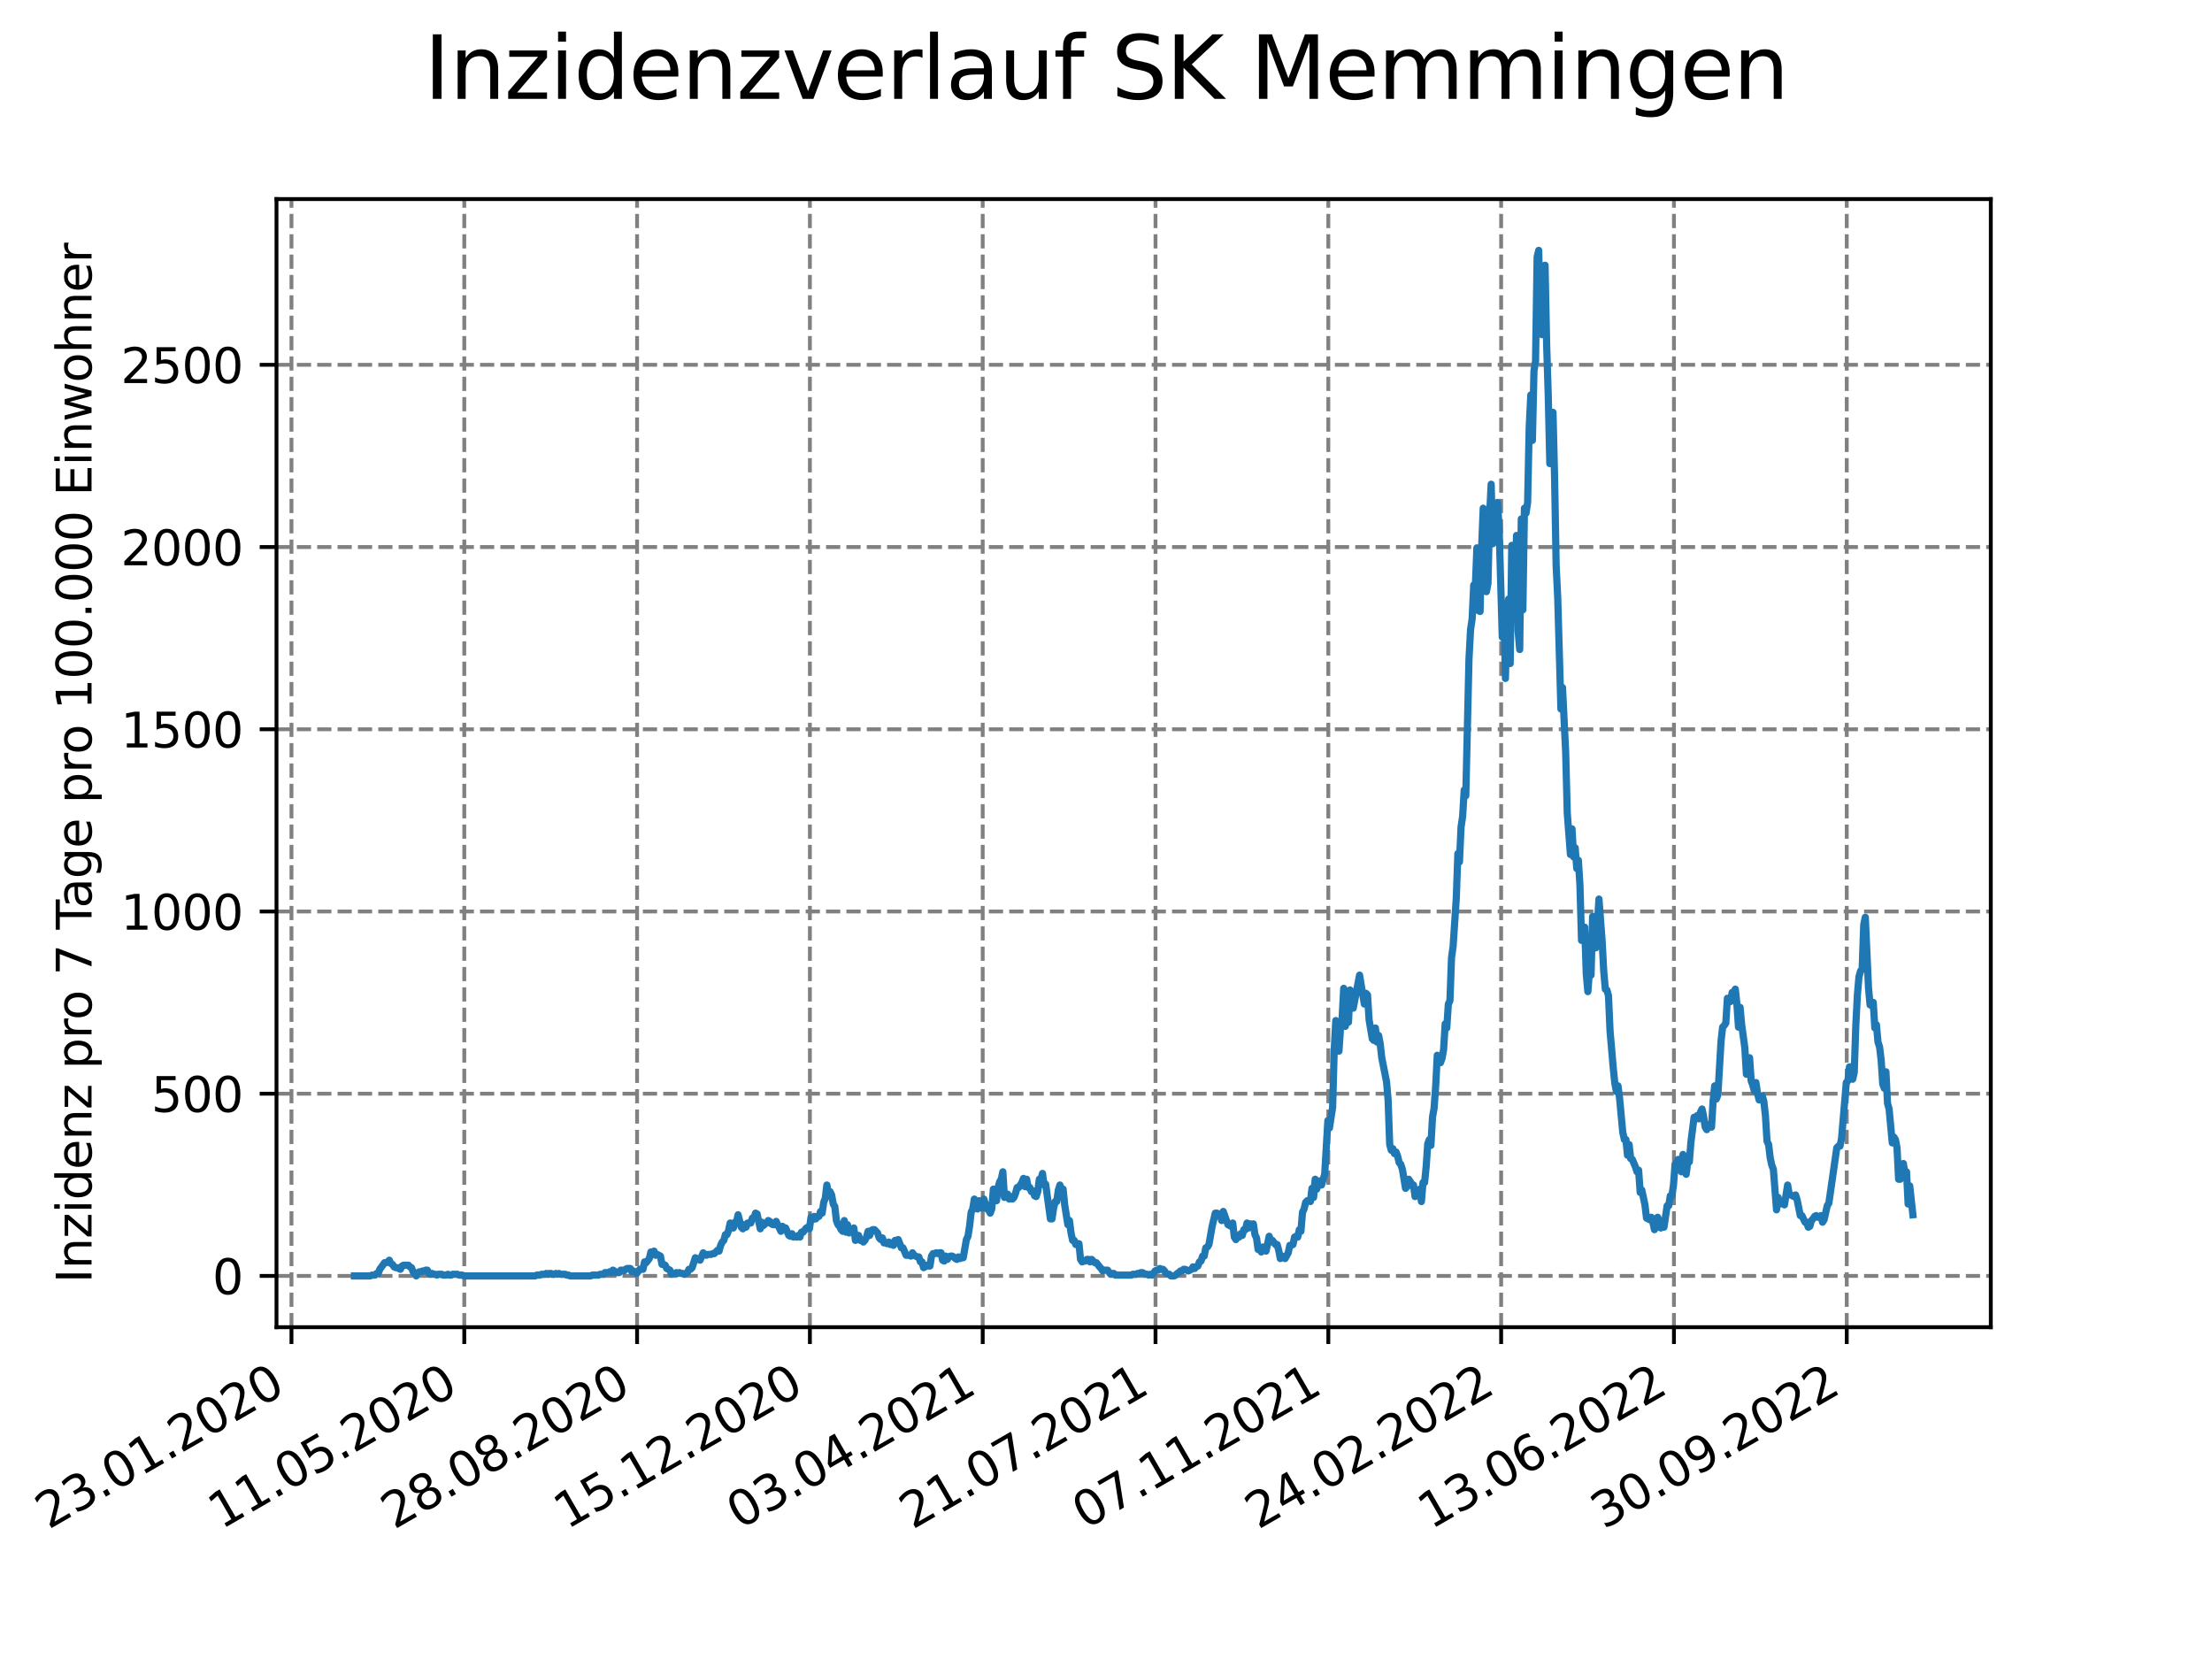<?xml version="1.0" encoding="utf-8" standalone="no"?>
<!DOCTYPE svg PUBLIC "-//W3C//DTD SVG 1.1//EN"
  "http://www.w3.org/Graphics/SVG/1.1/DTD/svg11.dtd">
<svg xmlns:xlink="http://www.w3.org/1999/xlink" width="460.8pt" height="345.6pt" viewBox="0 0 460.8 345.6" xmlns="http://www.w3.org/2000/svg" version="1.1">
 <defs>
  <style type="text/css">*{stroke-linejoin: round; stroke-linecap: butt}</style>
 </defs>
 <g id="figure_1">
  <g id="patch_1">
   <path d="M 0 345.6 
L 460.8 345.6 
L 460.8 0 
L 0 0 
z
" style="fill: #ffffff"/>
  </g>
  <g id="axes_1">
   <g id="patch_2">
    <path d="M 57.6 276.48 
L 414.72 276.48 
L 414.72 41.472 
L 57.6 41.472 
z
" style="fill: #ffffff"/>
   </g>
   <g id="matplotlib.axis_1">
    <g id="xtick_1">
     <g id="line2d_1">
      <path d="M 60.718 276.48 
L 60.718 41.472 
" clip-path="url(#pa6c1344ad5)" style="fill: none; stroke-dasharray: 2.96,1.28; stroke-dashoffset: 0; stroke: #808080; stroke-width: 0.8"/>
     </g>
     <g id="line2d_2">
      <defs>
       <path id="m0ba56f2c6d" d="M 0 0 
L 0 3.5 
" style="stroke: #000000; stroke-width: 0.8"/>
      </defs>
      <g>
       <use xlink:href="#m0ba56f2c6d" x="60.718" y="276.48" style="stroke: #000000; stroke-width: 0.8"/>
      </g>
     </g>
     <g id="text_1">
      <!-- 23.01.2020 -->
      <g transform="translate(10.093 318.689) rotate(-30) scale(0.1 -0.1)">
       <defs>
        <path id="DejaVuSans-32" d="M 1228 531 
L 3431 531 
L 3431 0 
L 469 0 
L 469 531 
Q 828 903 1448 1529 
Q 2069 2156 2228 2338 
Q 2531 2678 2651 2914 
Q 2772 3150 2772 3378 
Q 2772 3750 2511 3984 
Q 2250 4219 1831 4219 
Q 1534 4219 1204 4116 
Q 875 4013 500 3803 
L 500 4441 
Q 881 4594 1212 4672 
Q 1544 4750 1819 4750 
Q 2544 4750 2975 4387 
Q 3406 4025 3406 3419 
Q 3406 3131 3298 2873 
Q 3191 2616 2906 2266 
Q 2828 2175 2409 1742 
Q 1991 1309 1228 531 
z
" transform="scale(0.016)"/>
        <path id="DejaVuSans-33" d="M 2597 2516 
Q 3050 2419 3304 2112 
Q 3559 1806 3559 1356 
Q 3559 666 3084 287 
Q 2609 -91 1734 -91 
Q 1441 -91 1130 -33 
Q 819 25 488 141 
L 488 750 
Q 750 597 1062 519 
Q 1375 441 1716 441 
Q 2309 441 2620 675 
Q 2931 909 2931 1356 
Q 2931 1769 2642 2001 
Q 2353 2234 1838 2234 
L 1294 2234 
L 1294 2753 
L 1863 2753 
Q 2328 2753 2575 2939 
Q 2822 3125 2822 3475 
Q 2822 3834 2567 4026 
Q 2313 4219 1838 4219 
Q 1578 4219 1281 4162 
Q 984 4106 628 3988 
L 628 4550 
Q 988 4650 1302 4700 
Q 1616 4750 1894 4750 
Q 2613 4750 3031 4423 
Q 3450 4097 3450 3541 
Q 3450 3153 3228 2886 
Q 3006 2619 2597 2516 
z
" transform="scale(0.016)"/>
        <path id="DejaVuSans-2e" d="M 684 794 
L 1344 794 
L 1344 0 
L 684 0 
L 684 794 
z
" transform="scale(0.016)"/>
        <path id="DejaVuSans-30" d="M 2034 4250 
Q 1547 4250 1301 3770 
Q 1056 3291 1056 2328 
Q 1056 1369 1301 889 
Q 1547 409 2034 409 
Q 2525 409 2770 889 
Q 3016 1369 3016 2328 
Q 3016 3291 2770 3770 
Q 2525 4250 2034 4250 
z
M 2034 4750 
Q 2819 4750 3233 4129 
Q 3647 3509 3647 2328 
Q 3647 1150 3233 529 
Q 2819 -91 2034 -91 
Q 1250 -91 836 529 
Q 422 1150 422 2328 
Q 422 3509 836 4129 
Q 1250 4750 2034 4750 
z
" transform="scale(0.016)"/>
        <path id="DejaVuSans-31" d="M 794 531 
L 1825 531 
L 1825 4091 
L 703 3866 
L 703 4441 
L 1819 4666 
L 2450 4666 
L 2450 531 
L 3481 531 
L 3481 0 
L 794 0 
L 794 531 
z
" transform="scale(0.016)"/>
       </defs>
       <use xlink:href="#DejaVuSans-32"/>
       <use xlink:href="#DejaVuSans-33" x="63.623"/>
       <use xlink:href="#DejaVuSans-2e" x="127.246"/>
       <use xlink:href="#DejaVuSans-30" x="159.033"/>
       <use xlink:href="#DejaVuSans-31" x="222.656"/>
       <use xlink:href="#DejaVuSans-2e" x="286.279"/>
       <use xlink:href="#DejaVuSans-32" x="318.066"/>
       <use xlink:href="#DejaVuSans-30" x="381.689"/>
       <use xlink:href="#DejaVuSans-32" x="445.312"/>
       <use xlink:href="#DejaVuSans-30" x="508.936"/>
      </g>
     </g>
    </g>
    <g id="xtick_2">
     <g id="line2d_3">
      <path d="M 96.718 276.48 
L 96.718 41.472 
" clip-path="url(#pa6c1344ad5)" style="fill: none; stroke-dasharray: 2.96,1.28; stroke-dashoffset: 0; stroke: #808080; stroke-width: 0.8"/>
     </g>
     <g id="line2d_4">
      <g>
       <use xlink:href="#m0ba56f2c6d" x="96.718" y="276.48" style="stroke: #000000; stroke-width: 0.8"/>
      </g>
     </g>
     <g id="text_2">
      <!-- 11.05.2020 -->
      <g transform="translate(46.092 318.689) rotate(-30) scale(0.1 -0.1)">
       <defs>
        <path id="DejaVuSans-35" d="M 691 4666 
L 3169 4666 
L 3169 4134 
L 1269 4134 
L 1269 2991 
Q 1406 3038 1543 3061 
Q 1681 3084 1819 3084 
Q 2600 3084 3056 2656 
Q 3513 2228 3513 1497 
Q 3513 744 3044 326 
Q 2575 -91 1722 -91 
Q 1428 -91 1123 -41 
Q 819 9 494 109 
L 494 744 
Q 775 591 1075 516 
Q 1375 441 1709 441 
Q 2250 441 2565 725 
Q 2881 1009 2881 1497 
Q 2881 1984 2565 2268 
Q 2250 2553 1709 2553 
Q 1456 2553 1204 2497 
Q 953 2441 691 2322 
L 691 4666 
z
" transform="scale(0.016)"/>
       </defs>
       <use xlink:href="#DejaVuSans-31"/>
       <use xlink:href="#DejaVuSans-31" x="63.623"/>
       <use xlink:href="#DejaVuSans-2e" x="127.246"/>
       <use xlink:href="#DejaVuSans-30" x="159.033"/>
       <use xlink:href="#DejaVuSans-35" x="222.656"/>
       <use xlink:href="#DejaVuSans-2e" x="286.279"/>
       <use xlink:href="#DejaVuSans-32" x="318.066"/>
       <use xlink:href="#DejaVuSans-30" x="381.689"/>
       <use xlink:href="#DejaVuSans-32" x="445.312"/>
       <use xlink:href="#DejaVuSans-30" x="508.936"/>
      </g>
     </g>
    </g>
    <g id="xtick_3">
     <g id="line2d_5">
      <path d="M 132.717 276.48 
L 132.717 41.472 
" clip-path="url(#pa6c1344ad5)" style="fill: none; stroke-dasharray: 2.96,1.28; stroke-dashoffset: 0; stroke: #808080; stroke-width: 0.8"/>
     </g>
     <g id="line2d_6">
      <g>
       <use xlink:href="#m0ba56f2c6d" x="132.717" y="276.48" style="stroke: #000000; stroke-width: 0.8"/>
      </g>
     </g>
     <g id="text_3">
      <!-- 28.08.2020 -->
      <g transform="translate(82.092 318.689) rotate(-30) scale(0.1 -0.1)">
       <defs>
        <path id="DejaVuSans-38" d="M 2034 2216 
Q 1584 2216 1326 1975 
Q 1069 1734 1069 1313 
Q 1069 891 1326 650 
Q 1584 409 2034 409 
Q 2484 409 2743 651 
Q 3003 894 3003 1313 
Q 3003 1734 2745 1975 
Q 2488 2216 2034 2216 
z
M 1403 2484 
Q 997 2584 770 2862 
Q 544 3141 544 3541 
Q 544 4100 942 4425 
Q 1341 4750 2034 4750 
Q 2731 4750 3128 4425 
Q 3525 4100 3525 3541 
Q 3525 3141 3298 2862 
Q 3072 2584 2669 2484 
Q 3125 2378 3379 2068 
Q 3634 1759 3634 1313 
Q 3634 634 3220 271 
Q 2806 -91 2034 -91 
Q 1263 -91 848 271 
Q 434 634 434 1313 
Q 434 1759 690 2068 
Q 947 2378 1403 2484 
z
M 1172 3481 
Q 1172 3119 1398 2916 
Q 1625 2713 2034 2713 
Q 2441 2713 2670 2916 
Q 2900 3119 2900 3481 
Q 2900 3844 2670 4047 
Q 2441 4250 2034 4250 
Q 1625 4250 1398 4047 
Q 1172 3844 1172 3481 
z
" transform="scale(0.016)"/>
       </defs>
       <use xlink:href="#DejaVuSans-32"/>
       <use xlink:href="#DejaVuSans-38" x="63.623"/>
       <use xlink:href="#DejaVuSans-2e" x="127.246"/>
       <use xlink:href="#DejaVuSans-30" x="159.033"/>
       <use xlink:href="#DejaVuSans-38" x="222.656"/>
       <use xlink:href="#DejaVuSans-2e" x="286.279"/>
       <use xlink:href="#DejaVuSans-32" x="318.066"/>
       <use xlink:href="#DejaVuSans-30" x="381.689"/>
       <use xlink:href="#DejaVuSans-32" x="445.312"/>
       <use xlink:href="#DejaVuSans-30" x="508.936"/>
      </g>
     </g>
    </g>
    <g id="xtick_4">
     <g id="line2d_7">
      <path d="M 168.716 276.48 
L 168.716 41.472 
" clip-path="url(#pa6c1344ad5)" style="fill: none; stroke-dasharray: 2.96,1.28; stroke-dashoffset: 0; stroke: #808080; stroke-width: 0.8"/>
     </g>
     <g id="line2d_8">
      <g>
       <use xlink:href="#m0ba56f2c6d" x="168.716" y="276.48" style="stroke: #000000; stroke-width: 0.8"/>
      </g>
     </g>
     <g id="text_4">
      <!-- 15.12.2020 -->
      <g transform="translate(118.091 318.689) rotate(-30) scale(0.1 -0.1)">
       <use xlink:href="#DejaVuSans-31"/>
       <use xlink:href="#DejaVuSans-35" x="63.623"/>
       <use xlink:href="#DejaVuSans-2e" x="127.246"/>
       <use xlink:href="#DejaVuSans-31" x="159.033"/>
       <use xlink:href="#DejaVuSans-32" x="222.656"/>
       <use xlink:href="#DejaVuSans-2e" x="286.279"/>
       <use xlink:href="#DejaVuSans-32" x="318.066"/>
       <use xlink:href="#DejaVuSans-30" x="381.689"/>
       <use xlink:href="#DejaVuSans-32" x="445.312"/>
       <use xlink:href="#DejaVuSans-30" x="508.936"/>
      </g>
     </g>
    </g>
    <g id="xtick_5">
     <g id="line2d_9">
      <path d="M 204.716 276.48 
L 204.716 41.472 
" clip-path="url(#pa6c1344ad5)" style="fill: none; stroke-dasharray: 2.96,1.28; stroke-dashoffset: 0; stroke: #808080; stroke-width: 0.8"/>
     </g>
     <g id="line2d_10">
      <g>
       <use xlink:href="#m0ba56f2c6d" x="204.716" y="276.48" style="stroke: #000000; stroke-width: 0.8"/>
      </g>
     </g>
     <g id="text_5">
      <!-- 03.04.2021 -->
      <g transform="translate(154.09 318.689) rotate(-30) scale(0.1 -0.1)">
       <defs>
        <path id="DejaVuSans-34" d="M 2419 4116 
L 825 1625 
L 2419 1625 
L 2419 4116 
z
M 2253 4666 
L 3047 4666 
L 3047 1625 
L 3713 1625 
L 3713 1100 
L 3047 1100 
L 3047 0 
L 2419 0 
L 2419 1100 
L 313 1100 
L 313 1709 
L 2253 4666 
z
" transform="scale(0.016)"/>
       </defs>
       <use xlink:href="#DejaVuSans-30"/>
       <use xlink:href="#DejaVuSans-33" x="63.623"/>
       <use xlink:href="#DejaVuSans-2e" x="127.246"/>
       <use xlink:href="#DejaVuSans-30" x="159.033"/>
       <use xlink:href="#DejaVuSans-34" x="222.656"/>
       <use xlink:href="#DejaVuSans-2e" x="286.279"/>
       <use xlink:href="#DejaVuSans-32" x="318.066"/>
       <use xlink:href="#DejaVuSans-30" x="381.689"/>
       <use xlink:href="#DejaVuSans-32" x="445.312"/>
       <use xlink:href="#DejaVuSans-31" x="508.936"/>
      </g>
     </g>
    </g>
    <g id="xtick_6">
     <g id="line2d_11">
      <path d="M 240.715 276.48 
L 240.715 41.472 
" clip-path="url(#pa6c1344ad5)" style="fill: none; stroke-dasharray: 2.96,1.28; stroke-dashoffset: 0; stroke: #808080; stroke-width: 0.8"/>
     </g>
     <g id="line2d_12">
      <g>
       <use xlink:href="#m0ba56f2c6d" x="240.715" y="276.48" style="stroke: #000000; stroke-width: 0.8"/>
      </g>
     </g>
     <g id="text_6">
      <!-- 21.07.2021 -->
      <g transform="translate(190.09 318.689) rotate(-30) scale(0.1 -0.1)">
       <defs>
        <path id="DejaVuSans-37" d="M 525 4666 
L 3525 4666 
L 3525 4397 
L 1831 0 
L 1172 0 
L 2766 4134 
L 525 4134 
L 525 4666 
z
" transform="scale(0.016)"/>
       </defs>
       <use xlink:href="#DejaVuSans-32"/>
       <use xlink:href="#DejaVuSans-31" x="63.623"/>
       <use xlink:href="#DejaVuSans-2e" x="127.246"/>
       <use xlink:href="#DejaVuSans-30" x="159.033"/>
       <use xlink:href="#DejaVuSans-37" x="222.656"/>
       <use xlink:href="#DejaVuSans-2e" x="286.279"/>
       <use xlink:href="#DejaVuSans-32" x="318.066"/>
       <use xlink:href="#DejaVuSans-30" x="381.689"/>
       <use xlink:href="#DejaVuSans-32" x="445.312"/>
       <use xlink:href="#DejaVuSans-31" x="508.936"/>
      </g>
     </g>
    </g>
    <g id="xtick_7">
     <g id="line2d_13">
      <path d="M 276.714 276.48 
L 276.714 41.472 
" clip-path="url(#pa6c1344ad5)" style="fill: none; stroke-dasharray: 2.96,1.28; stroke-dashoffset: 0; stroke: #808080; stroke-width: 0.8"/>
     </g>
     <g id="line2d_14">
      <g>
       <use xlink:href="#m0ba56f2c6d" x="276.714" y="276.48" style="stroke: #000000; stroke-width: 0.8"/>
      </g>
     </g>
     <g id="text_7">
      <!-- 07.11.2021 -->
      <g transform="translate(226.089 318.689) rotate(-30) scale(0.1 -0.1)">
       <use xlink:href="#DejaVuSans-30"/>
       <use xlink:href="#DejaVuSans-37" x="63.623"/>
       <use xlink:href="#DejaVuSans-2e" x="127.246"/>
       <use xlink:href="#DejaVuSans-31" x="159.033"/>
       <use xlink:href="#DejaVuSans-31" x="222.656"/>
       <use xlink:href="#DejaVuSans-2e" x="286.279"/>
       <use xlink:href="#DejaVuSans-32" x="318.066"/>
       <use xlink:href="#DejaVuSans-30" x="381.689"/>
       <use xlink:href="#DejaVuSans-32" x="445.312"/>
       <use xlink:href="#DejaVuSans-31" x="508.936"/>
      </g>
     </g>
    </g>
    <g id="xtick_8">
     <g id="line2d_15">
      <path d="M 312.714 276.48 
L 312.714 41.472 
" clip-path="url(#pa6c1344ad5)" style="fill: none; stroke-dasharray: 2.96,1.28; stroke-dashoffset: 0; stroke: #808080; stroke-width: 0.8"/>
     </g>
     <g id="line2d_16">
      <g>
       <use xlink:href="#m0ba56f2c6d" x="312.714" y="276.48" style="stroke: #000000; stroke-width: 0.8"/>
      </g>
     </g>
     <g id="text_8">
      <!-- 24.02.2022 -->
      <g transform="translate(262.088 318.689) rotate(-30) scale(0.1 -0.1)">
       <use xlink:href="#DejaVuSans-32"/>
       <use xlink:href="#DejaVuSans-34" x="63.623"/>
       <use xlink:href="#DejaVuSans-2e" x="127.246"/>
       <use xlink:href="#DejaVuSans-30" x="159.033"/>
       <use xlink:href="#DejaVuSans-32" x="222.656"/>
       <use xlink:href="#DejaVuSans-2e" x="286.279"/>
       <use xlink:href="#DejaVuSans-32" x="318.066"/>
       <use xlink:href="#DejaVuSans-30" x="381.689"/>
       <use xlink:href="#DejaVuSans-32" x="445.312"/>
       <use xlink:href="#DejaVuSans-32" x="508.936"/>
      </g>
     </g>
    </g>
    <g id="xtick_9">
     <g id="line2d_17">
      <path d="M 348.713 276.48 
L 348.713 41.472 
" clip-path="url(#pa6c1344ad5)" style="fill: none; stroke-dasharray: 2.96,1.28; stroke-dashoffset: 0; stroke: #808080; stroke-width: 0.8"/>
     </g>
     <g id="line2d_18">
      <g>
       <use xlink:href="#m0ba56f2c6d" x="348.713" y="276.48" style="stroke: #000000; stroke-width: 0.8"/>
      </g>
     </g>
     <g id="text_9">
      <!-- 13.06.2022 -->
      <g transform="translate(298.088 318.689) rotate(-30) scale(0.1 -0.1)">
       <defs>
        <path id="DejaVuSans-36" d="M 2113 2584 
Q 1688 2584 1439 2293 
Q 1191 2003 1191 1497 
Q 1191 994 1439 701 
Q 1688 409 2113 409 
Q 2538 409 2786 701 
Q 3034 994 3034 1497 
Q 3034 2003 2786 2293 
Q 2538 2584 2113 2584 
z
M 3366 4563 
L 3366 3988 
Q 3128 4100 2886 4159 
Q 2644 4219 2406 4219 
Q 1781 4219 1451 3797 
Q 1122 3375 1075 2522 
Q 1259 2794 1537 2939 
Q 1816 3084 2150 3084 
Q 2853 3084 3261 2657 
Q 3669 2231 3669 1497 
Q 3669 778 3244 343 
Q 2819 -91 2113 -91 
Q 1303 -91 875 529 
Q 447 1150 447 2328 
Q 447 3434 972 4092 
Q 1497 4750 2381 4750 
Q 2619 4750 2861 4703 
Q 3103 4656 3366 4563 
z
" transform="scale(0.016)"/>
       </defs>
       <use xlink:href="#DejaVuSans-31"/>
       <use xlink:href="#DejaVuSans-33" x="63.623"/>
       <use xlink:href="#DejaVuSans-2e" x="127.246"/>
       <use xlink:href="#DejaVuSans-30" x="159.033"/>
       <use xlink:href="#DejaVuSans-36" x="222.656"/>
       <use xlink:href="#DejaVuSans-2e" x="286.279"/>
       <use xlink:href="#DejaVuSans-32" x="318.066"/>
       <use xlink:href="#DejaVuSans-30" x="381.689"/>
       <use xlink:href="#DejaVuSans-32" x="445.312"/>
       <use xlink:href="#DejaVuSans-32" x="508.936"/>
      </g>
     </g>
    </g>
    <g id="xtick_10">
     <g id="line2d_19">
      <path d="M 384.712 276.48 
L 384.712 41.472 
" clip-path="url(#pa6c1344ad5)" style="fill: none; stroke-dasharray: 2.96,1.28; stroke-dashoffset: 0; stroke: #808080; stroke-width: 0.8"/>
     </g>
     <g id="line2d_20">
      <g>
       <use xlink:href="#m0ba56f2c6d" x="384.712" y="276.48" style="stroke: #000000; stroke-width: 0.8"/>
      </g>
     </g>
     <g id="text_10">
      <!-- 30.09.2022 -->
      <g transform="translate(334.087 318.689) rotate(-30) scale(0.1 -0.1)">
       <defs>
        <path id="DejaVuSans-39" d="M 703 97 
L 703 672 
Q 941 559 1184 500 
Q 1428 441 1663 441 
Q 2288 441 2617 861 
Q 2947 1281 2994 2138 
Q 2813 1869 2534 1725 
Q 2256 1581 1919 1581 
Q 1219 1581 811 2004 
Q 403 2428 403 3163 
Q 403 3881 828 4315 
Q 1253 4750 1959 4750 
Q 2769 4750 3195 4129 
Q 3622 3509 3622 2328 
Q 3622 1225 3098 567 
Q 2575 -91 1691 -91 
Q 1453 -91 1209 -44 
Q 966 3 703 97 
z
M 1959 2075 
Q 2384 2075 2632 2365 
Q 2881 2656 2881 3163 
Q 2881 3666 2632 3958 
Q 2384 4250 1959 4250 
Q 1534 4250 1286 3958 
Q 1038 3666 1038 3163 
Q 1038 2656 1286 2365 
Q 1534 2075 1959 2075 
z
" transform="scale(0.016)"/>
       </defs>
       <use xlink:href="#DejaVuSans-33"/>
       <use xlink:href="#DejaVuSans-30" x="63.623"/>
       <use xlink:href="#DejaVuSans-2e" x="127.246"/>
       <use xlink:href="#DejaVuSans-30" x="159.033"/>
       <use xlink:href="#DejaVuSans-39" x="222.656"/>
       <use xlink:href="#DejaVuSans-2e" x="286.279"/>
       <use xlink:href="#DejaVuSans-32" x="318.066"/>
       <use xlink:href="#DejaVuSans-30" x="381.689"/>
       <use xlink:href="#DejaVuSans-32" x="445.312"/>
       <use xlink:href="#DejaVuSans-32" x="508.936"/>
      </g>
     </g>
    </g>
   </g>
   <g id="matplotlib.axis_2">
    <g id="ytick_1">
     <g id="line2d_21">
      <path d="M 57.6 265.798 
L 414.72 265.798 
" clip-path="url(#pa6c1344ad5)" style="fill: none; stroke-dasharray: 2.96,1.28; stroke-dashoffset: 0; stroke: #808080; stroke-width: 0.8"/>
     </g>
     <g id="line2d_22">
      <defs>
       <path id="mfa072cc24a" d="M 0 0 
L -3.5 0 
" style="stroke: #000000; stroke-width: 0.8"/>
      </defs>
      <g>
       <use xlink:href="#mfa072cc24a" x="57.6" y="265.798" style="stroke: #000000; stroke-width: 0.8"/>
      </g>
     </g>
     <g id="text_11">
      <!-- 0 -->
      <g transform="translate(44.237 269.597) scale(0.1 -0.1)">
       <use xlink:href="#DejaVuSans-30"/>
      </g>
     </g>
    </g>
    <g id="ytick_2">
     <g id="line2d_23">
      <path d="M 57.6 227.838 
L 414.72 227.838 
" clip-path="url(#pa6c1344ad5)" style="fill: none; stroke-dasharray: 2.96,1.28; stroke-dashoffset: 0; stroke: #808080; stroke-width: 0.8"/>
     </g>
     <g id="line2d_24">
      <g>
       <use xlink:href="#mfa072cc24a" x="57.6" y="227.838" style="stroke: #000000; stroke-width: 0.8"/>
      </g>
     </g>
     <g id="text_12">
      <!-- 500 -->
      <g transform="translate(31.512 231.637) scale(0.1 -0.1)">
       <use xlink:href="#DejaVuSans-35"/>
       <use xlink:href="#DejaVuSans-30" x="63.623"/>
       <use xlink:href="#DejaVuSans-30" x="127.246"/>
      </g>
     </g>
    </g>
    <g id="ytick_3">
     <g id="line2d_25">
      <path d="M 57.6 189.878 
L 414.72 189.878 
" clip-path="url(#pa6c1344ad5)" style="fill: none; stroke-dasharray: 2.96,1.28; stroke-dashoffset: 0; stroke: #808080; stroke-width: 0.8"/>
     </g>
     <g id="line2d_26">
      <g>
       <use xlink:href="#mfa072cc24a" x="57.6" y="189.878" style="stroke: #000000; stroke-width: 0.8"/>
      </g>
     </g>
     <g id="text_13">
      <!-- 1000 -->
      <g transform="translate(25.15 193.677) scale(0.1 -0.1)">
       <use xlink:href="#DejaVuSans-31"/>
       <use xlink:href="#DejaVuSans-30" x="63.623"/>
       <use xlink:href="#DejaVuSans-30" x="127.246"/>
       <use xlink:href="#DejaVuSans-30" x="190.869"/>
      </g>
     </g>
    </g>
    <g id="ytick_4">
     <g id="line2d_27">
      <path d="M 57.6 151.918 
L 414.72 151.918 
" clip-path="url(#pa6c1344ad5)" style="fill: none; stroke-dasharray: 2.96,1.28; stroke-dashoffset: 0; stroke: #808080; stroke-width: 0.8"/>
     </g>
     <g id="line2d_28">
      <g>
       <use xlink:href="#mfa072cc24a" x="57.6" y="151.918" style="stroke: #000000; stroke-width: 0.8"/>
      </g>
     </g>
     <g id="text_14">
      <!-- 1500 -->
      <g transform="translate(25.15 155.717) scale(0.1 -0.1)">
       <use xlink:href="#DejaVuSans-31"/>
       <use xlink:href="#DejaVuSans-35" x="63.623"/>
       <use xlink:href="#DejaVuSans-30" x="127.246"/>
       <use xlink:href="#DejaVuSans-30" x="190.869"/>
      </g>
     </g>
    </g>
    <g id="ytick_5">
     <g id="line2d_29">
      <path d="M 57.6 113.958 
L 414.72 113.958 
" clip-path="url(#pa6c1344ad5)" style="fill: none; stroke-dasharray: 2.96,1.28; stroke-dashoffset: 0; stroke: #808080; stroke-width: 0.8"/>
     </g>
     <g id="line2d_30">
      <g>
       <use xlink:href="#mfa072cc24a" x="57.6" y="113.958" style="stroke: #000000; stroke-width: 0.8"/>
      </g>
     </g>
     <g id="text_15">
      <!-- 2000 -->
      <g transform="translate(25.15 117.757) scale(0.1 -0.1)">
       <use xlink:href="#DejaVuSans-32"/>
       <use xlink:href="#DejaVuSans-30" x="63.623"/>
       <use xlink:href="#DejaVuSans-30" x="127.246"/>
       <use xlink:href="#DejaVuSans-30" x="190.869"/>
      </g>
     </g>
    </g>
    <g id="ytick_6">
     <g id="line2d_31">
      <path d="M 57.6 75.998 
L 414.72 75.998 
" clip-path="url(#pa6c1344ad5)" style="fill: none; stroke-dasharray: 2.96,1.28; stroke-dashoffset: 0; stroke: #808080; stroke-width: 0.8"/>
     </g>
     <g id="line2d_32">
      <g>
       <use xlink:href="#mfa072cc24a" x="57.6" y="75.998" style="stroke: #000000; stroke-width: 0.8"/>
      </g>
     </g>
     <g id="text_16">
      <!-- 2500 -->
      <g transform="translate(25.15 79.797) scale(0.1 -0.1)">
       <use xlink:href="#DejaVuSans-32"/>
       <use xlink:href="#DejaVuSans-35" x="63.623"/>
       <use xlink:href="#DejaVuSans-30" x="127.246"/>
       <use xlink:href="#DejaVuSans-30" x="190.869"/>
      </g>
     </g>
    </g>
    <g id="text_17">
     <!-- Inzidenz pro 7 Tage pro 100.000 Einwohner -->
     <g transform="translate(19.07 267.301) rotate(-90) scale(0.1 -0.1)">
      <defs>
       <path id="DejaVuSans-49" d="M 628 4666 
L 1259 4666 
L 1259 0 
L 628 0 
L 628 4666 
z
" transform="scale(0.016)"/>
       <path id="DejaVuSans-6e" d="M 3513 2113 
L 3513 0 
L 2938 0 
L 2938 2094 
Q 2938 2591 2744 2837 
Q 2550 3084 2163 3084 
Q 1697 3084 1428 2787 
Q 1159 2491 1159 1978 
L 1159 0 
L 581 0 
L 581 3500 
L 1159 3500 
L 1159 2956 
Q 1366 3272 1645 3428 
Q 1925 3584 2291 3584 
Q 2894 3584 3203 3211 
Q 3513 2838 3513 2113 
z
" transform="scale(0.016)"/>
       <path id="DejaVuSans-7a" d="M 353 3500 
L 3084 3500 
L 3084 2975 
L 922 459 
L 3084 459 
L 3084 0 
L 275 0 
L 275 525 
L 2438 3041 
L 353 3041 
L 353 3500 
z
" transform="scale(0.016)"/>
       <path id="DejaVuSans-69" d="M 603 3500 
L 1178 3500 
L 1178 0 
L 603 0 
L 603 3500 
z
M 603 4863 
L 1178 4863 
L 1178 4134 
L 603 4134 
L 603 4863 
z
" transform="scale(0.016)"/>
       <path id="DejaVuSans-64" d="M 2906 2969 
L 2906 4863 
L 3481 4863 
L 3481 0 
L 2906 0 
L 2906 525 
Q 2725 213 2448 61 
Q 2172 -91 1784 -91 
Q 1150 -91 751 415 
Q 353 922 353 1747 
Q 353 2572 751 3078 
Q 1150 3584 1784 3584 
Q 2172 3584 2448 3432 
Q 2725 3281 2906 2969 
z
M 947 1747 
Q 947 1113 1208 752 
Q 1469 391 1925 391 
Q 2381 391 2643 752 
Q 2906 1113 2906 1747 
Q 2906 2381 2643 2742 
Q 2381 3103 1925 3103 
Q 1469 3103 1208 2742 
Q 947 2381 947 1747 
z
" transform="scale(0.016)"/>
       <path id="DejaVuSans-65" d="M 3597 1894 
L 3597 1613 
L 953 1613 
Q 991 1019 1311 708 
Q 1631 397 2203 397 
Q 2534 397 2845 478 
Q 3156 559 3463 722 
L 3463 178 
Q 3153 47 2828 -22 
Q 2503 -91 2169 -91 
Q 1331 -91 842 396 
Q 353 884 353 1716 
Q 353 2575 817 3079 
Q 1281 3584 2069 3584 
Q 2775 3584 3186 3129 
Q 3597 2675 3597 1894 
z
M 3022 2063 
Q 3016 2534 2758 2815 
Q 2500 3097 2075 3097 
Q 1594 3097 1305 2825 
Q 1016 2553 972 2059 
L 3022 2063 
z
" transform="scale(0.016)"/>
       <path id="DejaVuSans-20" transform="scale(0.016)"/>
       <path id="DejaVuSans-70" d="M 1159 525 
L 1159 -1331 
L 581 -1331 
L 581 3500 
L 1159 3500 
L 1159 2969 
Q 1341 3281 1617 3432 
Q 1894 3584 2278 3584 
Q 2916 3584 3314 3078 
Q 3713 2572 3713 1747 
Q 3713 922 3314 415 
Q 2916 -91 2278 -91 
Q 1894 -91 1617 61 
Q 1341 213 1159 525 
z
M 3116 1747 
Q 3116 2381 2855 2742 
Q 2594 3103 2138 3103 
Q 1681 3103 1420 2742 
Q 1159 2381 1159 1747 
Q 1159 1113 1420 752 
Q 1681 391 2138 391 
Q 2594 391 2855 752 
Q 3116 1113 3116 1747 
z
" transform="scale(0.016)"/>
       <path id="DejaVuSans-72" d="M 2631 2963 
Q 2534 3019 2420 3045 
Q 2306 3072 2169 3072 
Q 1681 3072 1420 2755 
Q 1159 2438 1159 1844 
L 1159 0 
L 581 0 
L 581 3500 
L 1159 3500 
L 1159 2956 
Q 1341 3275 1631 3429 
Q 1922 3584 2338 3584 
Q 2397 3584 2469 3576 
Q 2541 3569 2628 3553 
L 2631 2963 
z
" transform="scale(0.016)"/>
       <path id="DejaVuSans-6f" d="M 1959 3097 
Q 1497 3097 1228 2736 
Q 959 2375 959 1747 
Q 959 1119 1226 758 
Q 1494 397 1959 397 
Q 2419 397 2687 759 
Q 2956 1122 2956 1747 
Q 2956 2369 2687 2733 
Q 2419 3097 1959 3097 
z
M 1959 3584 
Q 2709 3584 3137 3096 
Q 3566 2609 3566 1747 
Q 3566 888 3137 398 
Q 2709 -91 1959 -91 
Q 1206 -91 779 398 
Q 353 888 353 1747 
Q 353 2609 779 3096 
Q 1206 3584 1959 3584 
z
" transform="scale(0.016)"/>
       <path id="DejaVuSans-54" d="M -19 4666 
L 3928 4666 
L 3928 4134 
L 2272 4134 
L 2272 0 
L 1638 0 
L 1638 4134 
L -19 4134 
L -19 4666 
z
" transform="scale(0.016)"/>
       <path id="DejaVuSans-61" d="M 2194 1759 
Q 1497 1759 1228 1600 
Q 959 1441 959 1056 
Q 959 750 1161 570 
Q 1363 391 1709 391 
Q 2188 391 2477 730 
Q 2766 1069 2766 1631 
L 2766 1759 
L 2194 1759 
z
M 3341 1997 
L 3341 0 
L 2766 0 
L 2766 531 
Q 2569 213 2275 61 
Q 1981 -91 1556 -91 
Q 1019 -91 701 211 
Q 384 513 384 1019 
Q 384 1609 779 1909 
Q 1175 2209 1959 2209 
L 2766 2209 
L 2766 2266 
Q 2766 2663 2505 2880 
Q 2244 3097 1772 3097 
Q 1472 3097 1187 3025 
Q 903 2953 641 2809 
L 641 3341 
Q 956 3463 1253 3523 
Q 1550 3584 1831 3584 
Q 2591 3584 2966 3190 
Q 3341 2797 3341 1997 
z
" transform="scale(0.016)"/>
       <path id="DejaVuSans-67" d="M 2906 1791 
Q 2906 2416 2648 2759 
Q 2391 3103 1925 3103 
Q 1463 3103 1205 2759 
Q 947 2416 947 1791 
Q 947 1169 1205 825 
Q 1463 481 1925 481 
Q 2391 481 2648 825 
Q 2906 1169 2906 1791 
z
M 3481 434 
Q 3481 -459 3084 -895 
Q 2688 -1331 1869 -1331 
Q 1566 -1331 1297 -1286 
Q 1028 -1241 775 -1147 
L 775 -588 
Q 1028 -725 1275 -790 
Q 1522 -856 1778 -856 
Q 2344 -856 2625 -561 
Q 2906 -266 2906 331 
L 2906 616 
Q 2728 306 2450 153 
Q 2172 0 1784 0 
Q 1141 0 747 490 
Q 353 981 353 1791 
Q 353 2603 747 3093 
Q 1141 3584 1784 3584 
Q 2172 3584 2450 3431 
Q 2728 3278 2906 2969 
L 2906 3500 
L 3481 3500 
L 3481 434 
z
" transform="scale(0.016)"/>
       <path id="DejaVuSans-45" d="M 628 4666 
L 3578 4666 
L 3578 4134 
L 1259 4134 
L 1259 2753 
L 3481 2753 
L 3481 2222 
L 1259 2222 
L 1259 531 
L 3634 531 
L 3634 0 
L 628 0 
L 628 4666 
z
" transform="scale(0.016)"/>
       <path id="DejaVuSans-77" d="M 269 3500 
L 844 3500 
L 1563 769 
L 2278 3500 
L 2956 3500 
L 3675 769 
L 4391 3500 
L 4966 3500 
L 4050 0 
L 3372 0 
L 2619 2869 
L 1863 0 
L 1184 0 
L 269 3500 
z
" transform="scale(0.016)"/>
       <path id="DejaVuSans-68" d="M 3513 2113 
L 3513 0 
L 2938 0 
L 2938 2094 
Q 2938 2591 2744 2837 
Q 2550 3084 2163 3084 
Q 1697 3084 1428 2787 
Q 1159 2491 1159 1978 
L 1159 0 
L 581 0 
L 581 4863 
L 1159 4863 
L 1159 2956 
Q 1366 3272 1645 3428 
Q 1925 3584 2291 3584 
Q 2894 3584 3203 3211 
Q 3513 2838 3513 2113 
z
" transform="scale(0.016)"/>
      </defs>
      <use xlink:href="#DejaVuSans-49"/>
      <use xlink:href="#DejaVuSans-6e" x="29.492"/>
      <use xlink:href="#DejaVuSans-7a" x="92.871"/>
      <use xlink:href="#DejaVuSans-69" x="145.361"/>
      <use xlink:href="#DejaVuSans-64" x="173.145"/>
      <use xlink:href="#DejaVuSans-65" x="236.621"/>
      <use xlink:href="#DejaVuSans-6e" x="298.145"/>
      <use xlink:href="#DejaVuSans-7a" x="361.523"/>
      <use xlink:href="#DejaVuSans-20" x="414.014"/>
      <use xlink:href="#DejaVuSans-70" x="445.801"/>
      <use xlink:href="#DejaVuSans-72" x="509.277"/>
      <use xlink:href="#DejaVuSans-6f" x="548.141"/>
      <use xlink:href="#DejaVuSans-20" x="609.322"/>
      <use xlink:href="#DejaVuSans-37" x="641.109"/>
      <use xlink:href="#DejaVuSans-20" x="704.732"/>
      <use xlink:href="#DejaVuSans-54" x="736.52"/>
      <use xlink:href="#DejaVuSans-61" x="781.104"/>
      <use xlink:href="#DejaVuSans-67" x="842.383"/>
      <use xlink:href="#DejaVuSans-65" x="905.859"/>
      <use xlink:href="#DejaVuSans-20" x="967.383"/>
      <use xlink:href="#DejaVuSans-70" x="999.17"/>
      <use xlink:href="#DejaVuSans-72" x="1062.646"/>
      <use xlink:href="#DejaVuSans-6f" x="1101.51"/>
      <use xlink:href="#DejaVuSans-20" x="1162.691"/>
      <use xlink:href="#DejaVuSans-31" x="1194.479"/>
      <use xlink:href="#DejaVuSans-30" x="1258.102"/>
      <use xlink:href="#DejaVuSans-30" x="1321.725"/>
      <use xlink:href="#DejaVuSans-2e" x="1385.348"/>
      <use xlink:href="#DejaVuSans-30" x="1417.135"/>
      <use xlink:href="#DejaVuSans-30" x="1480.758"/>
      <use xlink:href="#DejaVuSans-30" x="1544.381"/>
      <use xlink:href="#DejaVuSans-20" x="1608.004"/>
      <use xlink:href="#DejaVuSans-45" x="1639.791"/>
      <use xlink:href="#DejaVuSans-69" x="1702.975"/>
      <use xlink:href="#DejaVuSans-6e" x="1730.758"/>
      <use xlink:href="#DejaVuSans-77" x="1794.137"/>
      <use xlink:href="#DejaVuSans-6f" x="1875.924"/>
      <use xlink:href="#DejaVuSans-68" x="1937.105"/>
      <use xlink:href="#DejaVuSans-6e" x="2000.484"/>
      <use xlink:href="#DejaVuSans-65" x="2063.863"/>
      <use xlink:href="#DejaVuSans-72" x="2125.387"/>
     </g>
    </g>
   </g>
   <g id="line2d_33">
    <path d="M 73.833 265.798 
L 77.135 265.798 
L 77.466 265.626 
L 78.126 265.626 
L 78.456 265.281 
L 78.787 265.281 
L 79.117 264.421 
L 80.108 263.043 
L 80.438 263.043 
L 80.768 262.871 
L 81.099 262.527 
L 81.429 263.216 
L 81.759 263.388 
L 82.089 263.904 
L 82.42 264.076 
L 82.75 264.076 
L 83.411 264.421 
L 83.741 263.732 
L 84.071 263.56 
L 85.062 263.56 
L 85.392 263.904 
L 85.722 264.076 
L 86.053 264.937 
L 86.713 265.798 
L 87.043 265.109 
L 87.374 264.937 
L 87.704 264.937 
L 88.034 264.765 
L 88.365 264.765 
L 88.695 264.593 
L 89.025 264.593 
L 89.355 265.281 
L 89.686 265.454 
L 90.016 265.281 
L 90.346 265.454 
L 90.676 265.454 
L 91.007 265.626 
L 91.337 265.454 
L 91.998 265.454 
L 92.328 265.626 
L 92.988 265.626 
L 93.319 265.454 
L 93.649 265.626 
L 93.979 265.626 
L 94.309 265.454 
L 95.3 265.454 
L 95.63 265.626 
L 96.291 265.626 
L 96.621 265.798 
L 111.483 265.798 
L 111.814 265.626 
L 112.474 265.626 
L 112.804 265.454 
L 113.465 265.454 
L 113.795 265.281 
L 114.126 265.454 
L 114.456 265.281 
L 114.786 265.281 
L 115.116 265.454 
L 115.447 265.454 
L 115.777 265.281 
L 116.107 265.454 
L 116.437 265.281 
L 116.768 265.454 
L 117.759 265.454 
L 118.089 265.626 
L 118.419 265.626 
L 118.749 265.798 
L 123.043 265.798 
L 123.373 265.626 
L 124.694 265.626 
L 125.024 265.454 
L 125.685 265.454 
L 126.015 265.109 
L 126.676 265.109 
L 127.006 264.937 
L 127.336 265.109 
L 127.667 264.593 
L 127.997 264.765 
L 128.327 265.109 
L 128.988 265.109 
L 129.318 264.593 
L 129.648 264.593 
L 129.978 264.765 
L 130.309 264.421 
L 130.639 264.248 
L 131.3 264.248 
L 131.63 264.937 
L 131.96 264.765 
L 132.29 264.937 
L 132.621 265.281 
L 133.281 264.421 
L 133.942 264.421 
L 134.272 262.871 
L 134.602 263.043 
L 135.263 262.183 
L 135.593 260.805 
L 135.923 260.805 
L 136.254 260.633 
L 136.584 261.494 
L 136.914 261.322 
L 137.575 261.666 
L 137.905 263.388 
L 138.235 263.388 
L 138.565 263.56 
L 138.896 264.248 
L 139.556 264.593 
L 139.887 265.454 
L 140.217 265.281 
L 140.547 265.281 
L 140.877 265.109 
L 141.208 265.281 
L 141.538 265.109 
L 141.868 265.281 
L 142.198 265.281 
L 142.529 265.454 
L 143.189 265.109 
L 143.52 264.421 
L 143.85 264.421 
L 144.18 264.076 
L 144.841 262.01 
L 145.831 262.527 
L 146.492 260.977 
L 146.822 261.322 
L 147.152 261.494 
L 147.483 261.322 
L 148.143 261.322 
L 148.474 261.15 
L 148.804 261.15 
L 149.464 260.461 
L 149.795 260.633 
L 150.125 259.428 
L 150.455 258.739 
L 150.785 258.395 
L 151.116 257.19 
L 151.446 257.19 
L 151.776 256.329 
L 152.107 254.78 
L 152.437 255.469 
L 152.767 255.813 
L 153.097 254.608 
L 153.428 254.608 
L 153.758 253.058 
L 154.418 255.641 
L 154.749 255.985 
L 155.079 255.124 
L 155.409 255.641 
L 155.739 254.78 
L 156.4 254.78 
L 156.73 253.747 
L 157.061 253.747 
L 157.391 252.714 
L 157.721 252.886 
L 158.382 255.985 
L 158.712 254.608 
L 159.042 255.296 
L 159.372 254.952 
L 159.703 254.78 
L 160.033 254.263 
L 160.363 254.436 
L 160.694 254.952 
L 161.024 255.124 
L 161.354 255.124 
L 161.684 254.436 
L 162.675 256.501 
L 163.005 255.469 
L 163.336 255.813 
L 163.666 255.813 
L 164.326 257.362 
L 164.657 257.534 
L 164.987 257.018 
L 165.317 257.707 
L 165.648 257.534 
L 165.978 257.707 
L 166.308 257.362 
L 166.638 257.707 
L 166.969 256.674 
L 167.299 256.674 
L 167.959 255.813 
L 168.29 255.641 
L 168.62 255.985 
L 168.95 253.575 
L 169.281 254.091 
L 169.611 253.403 
L 169.941 253.919 
L 170.271 253.403 
L 170.602 253.403 
L 170.932 252.37 
L 171.262 252.714 
L 171.592 250.476 
L 171.923 249.615 
L 172.253 246.861 
L 172.583 248.755 
L 172.913 248.238 
L 173.244 248.927 
L 173.574 250.82 
L 173.904 251.337 
L 174.235 254.263 
L 174.565 255.124 
L 174.895 255.469 
L 175.225 256.157 
L 175.556 256.501 
L 175.886 254.263 
L 176.216 256.674 
L 176.546 255.124 
L 176.877 256.846 
L 177.207 256.157 
L 177.537 256.157 
L 177.868 255.813 
L 178.198 258.395 
L 178.528 257.707 
L 178.858 257.362 
L 179.189 258.395 
L 179.519 258.395 
L 179.849 258.739 
L 180.179 258.395 
L 180.51 257.707 
L 180.84 256.501 
L 181.17 257.362 
L 181.5 256.329 
L 181.831 256.157 
L 182.161 256.157 
L 182.822 256.846 
L 183.152 257.879 
L 183.482 258.223 
L 183.812 257.879 
L 184.143 258.912 
L 184.473 258.912 
L 184.803 259.084 
L 185.133 258.739 
L 185.464 259.256 
L 185.794 258.912 
L 186.124 259.428 
L 186.454 258.395 
L 186.785 258.395 
L 187.115 258.223 
L 187.776 259.945 
L 188.106 259.945 
L 188.766 261.494 
L 189.427 261.494 
L 189.757 261.666 
L 190.087 260.977 
L 190.418 261.494 
L 191.078 261.838 
L 191.409 261.838 
L 191.739 262.871 
L 192.069 262.871 
L 192.399 264.076 
L 192.73 263.904 
L 193.06 263.56 
L 193.39 263.732 
L 193.72 263.732 
L 194.051 261.666 
L 194.381 261.15 
L 194.711 261.15 
L 195.041 260.977 
L 195.372 261.15 
L 195.702 260.977 
L 196.032 260.977 
L 196.363 262.527 
L 196.693 262.699 
L 197.023 261.666 
L 197.353 262.355 
L 197.684 261.838 
L 198.014 261.666 
L 198.344 261.666 
L 198.674 261.838 
L 199.005 262.183 
L 199.335 262.355 
L 199.665 261.838 
L 199.996 262.183 
L 200.326 262.01 
L 200.656 262.01 
L 201.317 258.223 
L 201.647 257.534 
L 201.977 255.469 
L 202.307 252.542 
L 202.638 251.853 
L 202.968 249.787 
L 203.628 251.853 
L 203.959 250.132 
L 204.289 251.165 
L 204.619 251.681 
L 204.95 249.787 
L 205.61 251.853 
L 205.94 252.025 
L 206.271 252.714 
L 206.601 251.853 
L 206.931 247.722 
L 207.592 250.132 
L 207.922 247.377 
L 208.252 246.172 
L 208.583 245.656 
L 208.913 244.106 
L 209.243 249.443 
L 209.573 248.755 
L 209.904 248.755 
L 210.234 249.787 
L 210.564 249.271 
L 210.894 249.787 
L 211.225 249.443 
L 211.555 248.582 
L 211.885 247.377 
L 212.215 247.377 
L 212.876 246.344 
L 213.206 245.484 
L 213.537 247.205 
L 213.867 245.656 
L 214.197 247.377 
L 214.527 247.377 
L 214.858 248.238 
L 215.188 248.066 
L 215.518 249.099 
L 215.848 249.271 
L 216.179 248.238 
L 216.509 245.656 
L 216.839 245.656 
L 217.17 244.451 
L 217.5 246.861 
L 217.83 246.689 
L 218.821 253.919 
L 219.151 253.919 
L 219.481 251.681 
L 219.812 250.304 
L 220.142 250.304 
L 220.472 247.894 
L 220.802 246.861 
L 221.133 247.722 
L 221.463 247.722 
L 221.793 250.993 
L 222.454 255.124 
L 222.784 254.263 
L 223.114 256.846 
L 223.445 258.395 
L 223.775 258.395 
L 224.105 259.256 
L 224.435 259.084 
L 224.766 259.084 
L 225.096 262.355 
L 225.426 262.871 
L 225.757 262.699 
L 226.087 262.699 
L 226.417 262.355 
L 226.747 262.355 
L 227.078 262.871 
L 227.408 262.355 
L 228.068 263.043 
L 228.399 263.043 
L 229.059 263.904 
L 229.389 264.248 
L 229.72 264.765 
L 230.05 264.593 
L 230.711 264.593 
L 231.371 265.454 
L 231.701 265.281 
L 232.032 265.281 
L 232.362 265.626 
L 235.665 265.626 
L 235.995 265.454 
L 236.655 265.454 
L 236.986 265.281 
L 237.316 265.281 
L 237.646 265.109 
L 237.976 265.109 
L 238.637 265.454 
L 238.967 265.454 
L 239.298 265.626 
L 239.628 265.454 
L 239.958 265.626 
L 240.288 265.281 
L 240.619 264.765 
L 240.949 264.593 
L 241.279 264.593 
L 241.609 264.248 
L 241.94 264.421 
L 242.27 264.421 
L 242.6 264.765 
L 242.931 265.281 
L 243.261 265.454 
L 243.591 265.454 
L 243.921 265.798 
L 244.582 265.798 
L 244.912 265.626 
L 245.242 265.281 
L 245.573 265.109 
L 245.903 264.765 
L 246.233 264.765 
L 246.563 264.421 
L 246.894 264.421 
L 247.554 264.765 
L 248.215 264.421 
L 248.545 263.904 
L 248.875 264.248 
L 249.206 263.904 
L 249.536 263.732 
L 249.866 262.871 
L 250.196 262.699 
L 250.527 261.666 
L 250.857 261.666 
L 251.187 259.945 
L 251.518 259.772 
L 251.848 259.256 
L 252.508 255.469 
L 253.169 252.714 
L 253.499 252.714 
L 253.829 253.058 
L 254.16 252.886 
L 254.49 254.263 
L 254.82 252.37 
L 255.811 255.124 
L 256.472 255.469 
L 256.802 254.78 
L 257.132 257.707 
L 257.462 258.223 
L 257.793 257.534 
L 258.123 257.707 
L 258.453 257.018 
L 258.783 257.362 
L 259.114 256.157 
L 259.444 256.157 
L 259.774 254.78 
L 260.105 255.813 
L 260.435 254.952 
L 260.765 255.469 
L 261.095 254.952 
L 261.426 257.19 
L 261.756 257.879 
L 262.086 260.289 
L 262.416 259.772 
L 262.747 260.805 
L 263.077 259.772 
L 263.407 260.117 
L 263.737 260.633 
L 264.398 257.534 
L 264.728 258.739 
L 265.059 258.395 
L 265.719 259.256 
L 266.049 259.256 
L 266.38 260.461 
L 266.71 262.183 
L 267.04 261.666 
L 267.37 261.838 
L 267.701 262.183 
L 268.361 260.977 
L 268.692 259.428 
L 269.022 259.428 
L 269.352 259.256 
L 269.682 257.707 
L 270.013 257.534 
L 270.343 257.707 
L 270.673 256.157 
L 271.003 256.501 
L 271.334 252.542 
L 271.664 251.853 
L 271.994 250.476 
L 272.324 250.132 
L 272.655 250.132 
L 272.985 250.304 
L 273.315 247.549 
L 273.646 249.443 
L 273.976 245.656 
L 274.306 247.722 
L 274.636 246.172 
L 274.967 246 
L 275.297 246.861 
L 275.957 244.623 
L 276.618 233.433 
L 276.948 234.982 
L 277.609 230.678 
L 277.939 218.8 
L 278.269 212.602 
L 278.93 218.972 
L 279.26 213.979 
L 279.59 212.086 
L 279.921 205.888 
L 280.251 213.807 
L 280.581 212.43 
L 280.911 212.946 
L 281.242 206.232 
L 281.902 210.02 
L 283.223 203.134 
L 284.214 209.159 
L 284.544 206.921 
L 284.875 207.265 
L 285.205 212.43 
L 285.866 216.389 
L 286.196 216.734 
L 286.526 214.151 
L 286.856 217.078 
L 287.187 215.701 
L 287.517 217.422 
L 287.847 220.349 
L 288.838 225.342 
L 289.168 229.129 
L 289.498 238.425 
L 289.829 239.63 
L 290.159 239.286 
L 290.489 240.319 
L 290.82 239.975 
L 291.15 240.835 
L 291.48 242.213 
L 291.81 242.557 
L 292.141 243.59 
L 292.801 247.549 
L 293.131 247.205 
L 293.462 245.656 
L 294.122 246.689 
L 294.452 246.861 
L 294.783 249.271 
L 295.113 248.582 
L 295.443 248.755 
L 295.774 247.722 
L 296.104 250.304 
L 296.434 246.344 
L 296.764 246.344 
L 297.095 243.073 
L 297.425 238.253 
L 297.755 237.392 
L 298.085 238.597 
L 298.416 232.744 
L 298.746 230.85 
L 299.076 226.374 
L 299.407 219.833 
L 299.737 221.382 
L 300.067 221.382 
L 300.397 220.521 
L 300.728 218.628 
L 301.058 213.291 
L 301.388 214.151 
L 301.718 209.159 
L 302.049 208.47 
L 302.379 199.518 
L 302.709 197.108 
L 303.37 187.123 
L 303.7 177.827 
L 304.03 179.548 
L 304.361 172.318 
L 304.691 170.08 
L 305.021 164.571 
L 305.351 165.776 
L 306.012 137.371 
L 306.342 131.173 
L 306.672 128.935 
L 307.003 121.877 
L 307.333 122.393 
L 307.663 114.13 
L 307.994 127.214 
L 308.324 127.386 
L 308.654 113.958 
L 308.984 105.866 
L 309.315 116.712 
L 309.645 123.254 
L 309.975 121.532 
L 310.305 107.416 
L 310.636 100.874 
L 310.966 113.269 
L 311.296 109.137 
L 311.626 110.17 
L 311.957 104.661 
L 312.287 109.826 
L 312.948 132.722 
L 313.278 125.836 
L 313.608 141.33 
L 313.938 127.558 
L 314.269 124.803 
L 314.599 138.231 
L 314.929 113.613 
L 315.259 116.712 
L 315.59 124.631 
L 315.92 111.547 
L 316.25 131.517 
L 316.581 135.305 
L 316.911 108.104 
L 317.241 127.041 
L 317.571 105.866 
L 317.902 106.899 
L 318.232 104.661 
L 318.562 88.995 
L 318.892 82.281 
L 319.223 91.75 
L 319.553 77.289 
L 319.883 75.223 
L 320.213 53.531 
L 320.544 52.154 
L 320.874 68.337 
L 321.204 69.714 
L 321.535 55.425 
L 321.865 55.253 
L 322.195 71.78 
L 322.525 82.281 
L 322.856 96.57 
L 323.516 85.896 
L 323.846 99.324 
L 324.177 117.917 
L 324.507 124.631 
L 325.168 147.7 
L 325.498 143.224 
L 326.158 156.652 
L 326.489 169.391 
L 327.149 177.999 
L 327.479 172.662 
L 327.81 178.516 
L 328.14 176.622 
L 328.47 180.926 
L 328.8 179.204 
L 329.131 184.369 
L 329.461 195.903 
L 329.791 193.837 
L 330.122 193.149 
L 330.452 202.961 
L 330.782 206.577 
L 331.112 202.273 
L 331.443 203.134 
L 331.773 190.911 
L 332.103 192.632 
L 332.433 197.453 
L 333.094 187.295 
L 333.755 196.075 
L 334.085 202.273 
L 334.415 206.06 
L 334.745 206.232 
L 335.076 207.437 
L 335.406 214.84 
L 336.066 222.415 
L 336.397 225.686 
L 336.727 227.407 
L 337.057 226.202 
L 337.387 228.785 
L 338.048 235.843 
L 338.378 237.392 
L 338.709 237.392 
L 339.039 240.663 
L 339.369 238.425 
L 339.699 241.352 
L 340.03 241.524 
L 340.69 243.073 
L 341.02 244.106 
L 341.351 243.762 
L 341.681 248.41 
L 342.011 247.894 
L 342.672 250.993 
L 343.002 253.747 
L 343.663 254.091 
L 343.993 253.575 
L 344.323 254.608 
L 344.653 256.157 
L 344.984 255.469 
L 345.314 253.575 
L 345.644 254.263 
L 345.974 255.813 
L 346.305 255.641 
L 346.635 255.641 
L 347.296 251.165 
L 347.626 251.165 
L 347.956 249.099 
L 348.286 249.099 
L 348.617 246.861 
L 348.947 242.557 
L 349.277 242.213 
L 349.607 241.524 
L 349.938 243.246 
L 350.268 244.106 
L 350.598 240.491 
L 351.259 244.623 
L 351.589 242.041 
L 351.919 242.041 
L 352.25 237.909 
L 352.91 232.744 
L 353.24 232.744 
L 353.571 232.4 
L 353.901 233.088 
L 354.231 231.711 
L 354.561 231.023 
L 354.892 232.572 
L 355.222 234.81 
L 355.552 235.326 
L 355.883 234.294 
L 356.213 234.294 
L 356.543 234.81 
L 356.873 229.301 
L 357.204 226.202 
L 357.534 228.957 
L 357.864 228.096 
L 358.525 216.906 
L 358.855 213.979 
L 359.185 213.635 
L 359.516 213.119 
L 359.846 207.954 
L 360.176 208.126 
L 360.506 208.643 
L 360.837 206.749 
L 361.167 206.749 
L 361.497 206.06 
L 361.827 209.159 
L 362.158 213.979 
L 362.488 209.848 
L 362.818 213.463 
L 363.479 218.283 
L 363.809 223.792 
L 364.47 220.349 
L 364.8 225.169 
L 365.13 226.03 
L 365.46 227.235 
L 365.791 225.514 
L 366.121 227.752 
L 366.451 229.129 
L 366.781 229.129 
L 367.112 228.268 
L 367.442 229.473 
L 367.772 232.4 
L 368.103 237.737 
L 368.433 238.425 
L 368.763 241.18 
L 369.093 242.729 
L 369.424 243.59 
L 370.084 252.025 
L 370.414 249.443 
L 370.745 250.82 
L 371.075 250.304 
L 371.405 250.82 
L 371.735 250.993 
L 372.396 246.861 
L 372.726 248.755 
L 373.717 249.271 
L 374.047 248.927 
L 374.378 249.96 
L 375.038 253.231 
L 375.368 253.231 
L 376.029 254.608 
L 376.359 254.608 
L 376.69 255.641 
L 377.02 255.469 
L 377.35 254.263 
L 377.68 253.919 
L 378.011 253.403 
L 378.341 253.231 
L 378.671 253.575 
L 379.001 253.575 
L 379.332 253.231 
L 379.662 254.608 
L 379.992 254.091 
L 380.653 251.165 
L 380.983 250.648 
L 382.634 239.114 
L 382.965 238.77 
L 383.295 238.77 
L 383.625 237.22 
L 384.616 225.514 
L 384.946 225.169 
L 385.277 222.243 
L 385.607 222.243 
L 385.937 224.825 
L 386.267 223.448 
L 386.598 213.635 
L 386.928 207.265 
L 387.258 203.478 
L 387.588 202.273 
L 387.919 201.929 
L 388.249 192.632 
L 388.579 191.083 
L 389.24 205.716 
L 389.57 209.331 
L 389.9 209.503 
L 390.231 208.815 
L 390.561 214.151 
L 390.891 213.463 
L 391.221 217.078 
L 391.552 218.111 
L 391.882 220.866 
L 392.212 225.858 
L 392.542 226.719 
L 392.873 223.276 
L 393.203 229.818 
L 393.533 231.023 
L 394.194 238.081 
L 394.524 236.876 
L 394.854 237.392 
L 395.185 239.114 
L 395.515 245.656 
L 395.845 245.656 
L 396.175 244.623 
L 396.506 242.385 
L 396.836 244.451 
L 397.166 244.106 
L 397.496 250.82 
L 397.827 247.033 
L 398.487 253.058 
L 398.487 253.058 
" clip-path="url(#pa6c1344ad5)" style="fill: none; stroke: #1f77b4; stroke-width: 1.5; stroke-linecap: square"/>
   </g>
   <g id="patch_3">
    <path d="M 57.6 276.48 
L 57.6 41.472 
" style="fill: none; stroke: #000000; stroke-width: 0.8; stroke-linejoin: miter; stroke-linecap: square"/>
   </g>
   <g id="patch_4">
    <path d="M 414.72 276.48 
L 414.72 41.472 
" style="fill: none; stroke: #000000; stroke-width: 0.8; stroke-linejoin: miter; stroke-linecap: square"/>
   </g>
   <g id="patch_5">
    <path d="M 57.6 276.48 
L 414.72 276.48 
" style="fill: none; stroke: #000000; stroke-width: 0.8; stroke-linejoin: miter; stroke-linecap: square"/>
   </g>
   <g id="patch_6">
    <path d="M 57.6 41.472 
L 414.72 41.472 
" style="fill: none; stroke: #000000; stroke-width: 0.8; stroke-linejoin: miter; stroke-linecap: square"/>
   </g>
  </g>
  <g id="text_18">
   <!-- Inzidenzverlauf SK Memmingen -->
   <g transform="translate(88.355 20.589) scale(0.18 -0.18)">
    <defs>
     <path id="DejaVuSans-76" d="M 191 3500 
L 800 3500 
L 1894 563 
L 2988 3500 
L 3597 3500 
L 2284 0 
L 1503 0 
L 191 3500 
z
" transform="scale(0.016)"/>
     <path id="DejaVuSans-6c" d="M 603 4863 
L 1178 4863 
L 1178 0 
L 603 0 
L 603 4863 
z
" transform="scale(0.016)"/>
     <path id="DejaVuSans-75" d="M 544 1381 
L 544 3500 
L 1119 3500 
L 1119 1403 
Q 1119 906 1312 657 
Q 1506 409 1894 409 
Q 2359 409 2629 706 
Q 2900 1003 2900 1516 
L 2900 3500 
L 3475 3500 
L 3475 0 
L 2900 0 
L 2900 538 
Q 2691 219 2414 64 
Q 2138 -91 1772 -91 
Q 1169 -91 856 284 
Q 544 659 544 1381 
z
M 1991 3584 
L 1991 3584 
z
" transform="scale(0.016)"/>
     <path id="DejaVuSans-66" d="M 2375 4863 
L 2375 4384 
L 1825 4384 
Q 1516 4384 1395 4259 
Q 1275 4134 1275 3809 
L 1275 3500 
L 2222 3500 
L 2222 3053 
L 1275 3053 
L 1275 0 
L 697 0 
L 697 3053 
L 147 3053 
L 147 3500 
L 697 3500 
L 697 3744 
Q 697 4328 969 4595 
Q 1241 4863 1831 4863 
L 2375 4863 
z
" transform="scale(0.016)"/>
     <path id="DejaVuSans-53" d="M 3425 4513 
L 3425 3897 
Q 3066 4069 2747 4153 
Q 2428 4238 2131 4238 
Q 1616 4238 1336 4038 
Q 1056 3838 1056 3469 
Q 1056 3159 1242 3001 
Q 1428 2844 1947 2747 
L 2328 2669 
Q 3034 2534 3370 2195 
Q 3706 1856 3706 1288 
Q 3706 609 3251 259 
Q 2797 -91 1919 -91 
Q 1588 -91 1214 -16 
Q 841 59 441 206 
L 441 856 
Q 825 641 1194 531 
Q 1563 422 1919 422 
Q 2459 422 2753 634 
Q 3047 847 3047 1241 
Q 3047 1584 2836 1778 
Q 2625 1972 2144 2069 
L 1759 2144 
Q 1053 2284 737 2584 
Q 422 2884 422 3419 
Q 422 4038 858 4394 
Q 1294 4750 2059 4750 
Q 2388 4750 2728 4690 
Q 3069 4631 3425 4513 
z
" transform="scale(0.016)"/>
     <path id="DejaVuSans-4b" d="M 628 4666 
L 1259 4666 
L 1259 2694 
L 3353 4666 
L 4166 4666 
L 1850 2491 
L 4331 0 
L 3500 0 
L 1259 2247 
L 1259 0 
L 628 0 
L 628 4666 
z
" transform="scale(0.016)"/>
     <path id="DejaVuSans-4d" d="M 628 4666 
L 1569 4666 
L 2759 1491 
L 3956 4666 
L 4897 4666 
L 4897 0 
L 4281 0 
L 4281 4097 
L 3078 897 
L 2444 897 
L 1241 4097 
L 1241 0 
L 628 0 
L 628 4666 
z
" transform="scale(0.016)"/>
     <path id="DejaVuSans-6d" d="M 3328 2828 
Q 3544 3216 3844 3400 
Q 4144 3584 4550 3584 
Q 5097 3584 5394 3201 
Q 5691 2819 5691 2113 
L 5691 0 
L 5113 0 
L 5113 2094 
Q 5113 2597 4934 2840 
Q 4756 3084 4391 3084 
Q 3944 3084 3684 2787 
Q 3425 2491 3425 1978 
L 3425 0 
L 2847 0 
L 2847 2094 
Q 2847 2600 2669 2842 
Q 2491 3084 2119 3084 
Q 1678 3084 1418 2786 
Q 1159 2488 1159 1978 
L 1159 0 
L 581 0 
L 581 3500 
L 1159 3500 
L 1159 2956 
Q 1356 3278 1631 3431 
Q 1906 3584 2284 3584 
Q 2666 3584 2933 3390 
Q 3200 3197 3328 2828 
z
" transform="scale(0.016)"/>
    </defs>
    <use xlink:href="#DejaVuSans-49"/>
    <use xlink:href="#DejaVuSans-6e" x="29.492"/>
    <use xlink:href="#DejaVuSans-7a" x="92.871"/>
    <use xlink:href="#DejaVuSans-69" x="145.361"/>
    <use xlink:href="#DejaVuSans-64" x="173.145"/>
    <use xlink:href="#DejaVuSans-65" x="236.621"/>
    <use xlink:href="#DejaVuSans-6e" x="298.145"/>
    <use xlink:href="#DejaVuSans-7a" x="361.523"/>
    <use xlink:href="#DejaVuSans-76" x="414.014"/>
    <use xlink:href="#DejaVuSans-65" x="473.193"/>
    <use xlink:href="#DejaVuSans-72" x="534.717"/>
    <use xlink:href="#DejaVuSans-6c" x="575.83"/>
    <use xlink:href="#DejaVuSans-61" x="603.613"/>
    <use xlink:href="#DejaVuSans-75" x="664.893"/>
    <use xlink:href="#DejaVuSans-66" x="728.271"/>
    <use xlink:href="#DejaVuSans-20" x="763.477"/>
    <use xlink:href="#DejaVuSans-53" x="795.264"/>
    <use xlink:href="#DejaVuSans-4b" x="858.74"/>
    <use xlink:href="#DejaVuSans-20" x="924.316"/>
    <use xlink:href="#DejaVuSans-4d" x="956.104"/>
    <use xlink:href="#DejaVuSans-65" x="1042.383"/>
    <use xlink:href="#DejaVuSans-6d" x="1103.906"/>
    <use xlink:href="#DejaVuSans-6d" x="1201.318"/>
    <use xlink:href="#DejaVuSans-69" x="1298.73"/>
    <use xlink:href="#DejaVuSans-6e" x="1326.514"/>
    <use xlink:href="#DejaVuSans-67" x="1389.893"/>
    <use xlink:href="#DejaVuSans-65" x="1453.369"/>
    <use xlink:href="#DejaVuSans-6e" x="1514.893"/>
   </g>
  </g>
 </g>
 <defs>
  <clipPath id="pa6c1344ad5">
   <rect x="57.6" y="41.472" width="357.12" height="235.008"/>
  </clipPath>
 </defs>
</svg>
